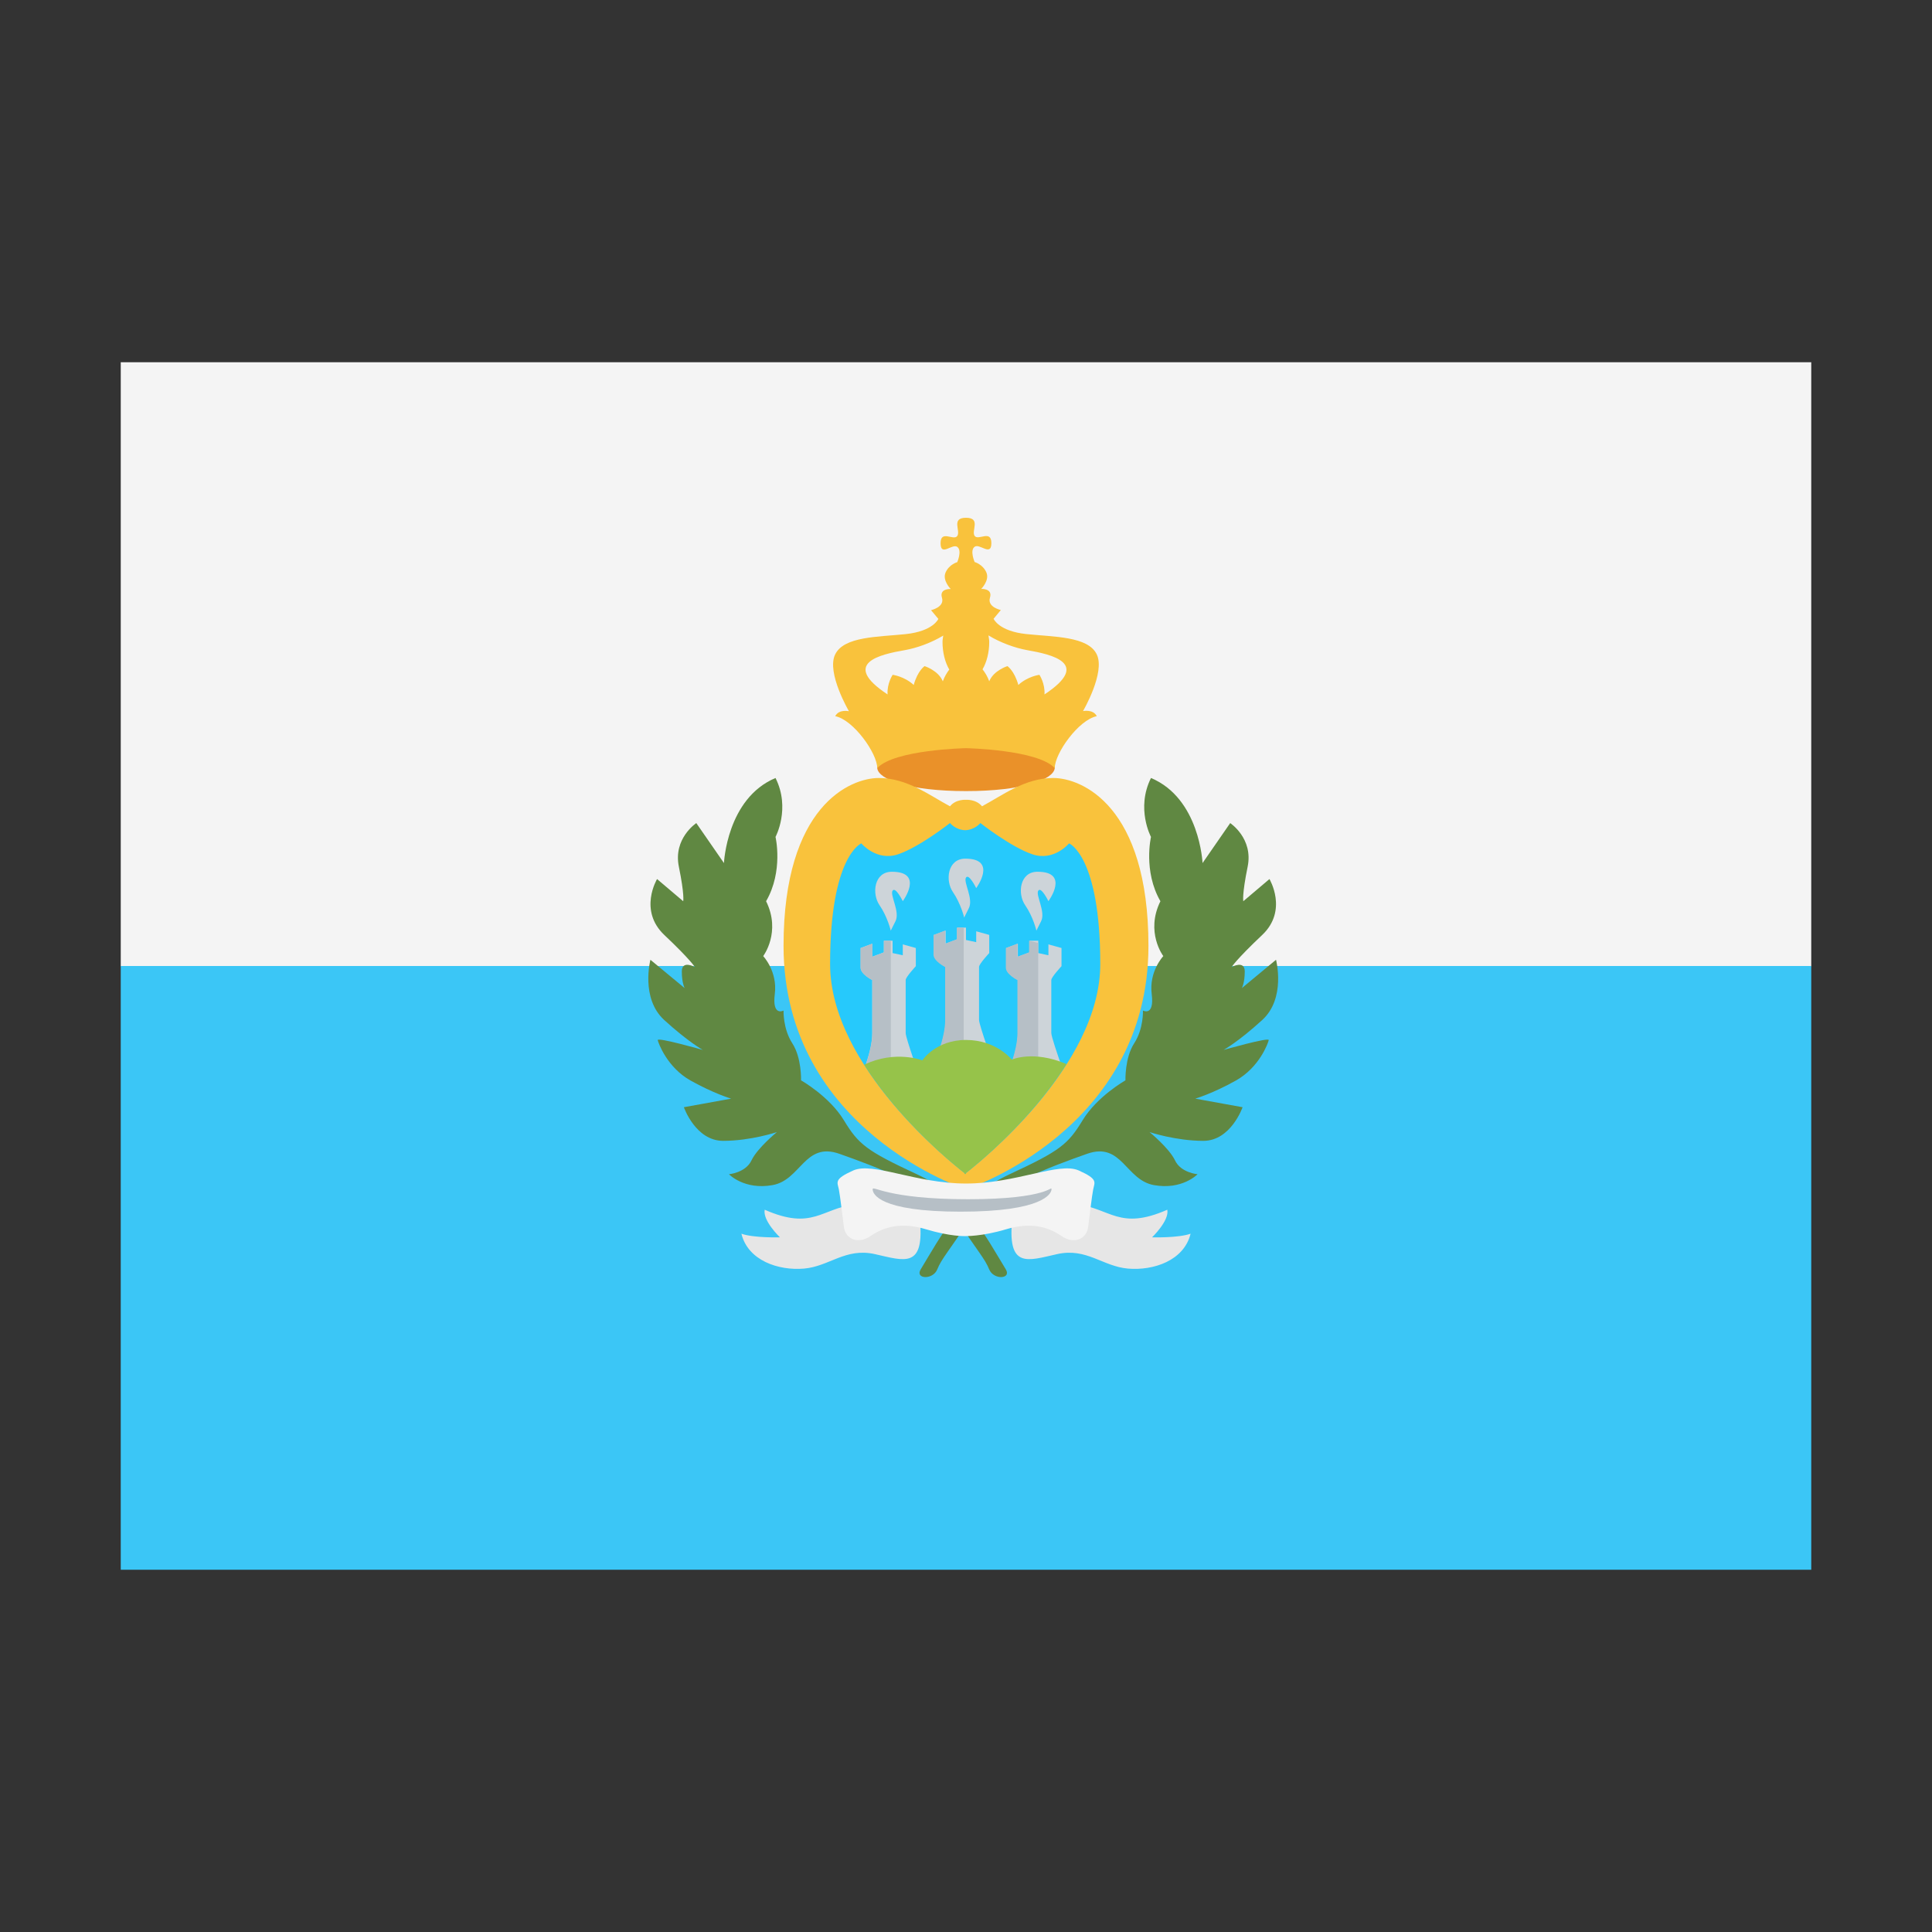 <svg width="32" height="32" viewBox="0 0 32 32" xmlns="http://www.w3.org/2000/svg">
  <rect x="0" y="0" width="32" height="32" fill="#333333" stroke="none"/>
  <polygon fill="#f4f4f4" points="2,6 30,6 30,16 29,17 3,17 2,16 " />
  <rect fill="#3BC6F6" x="2" y="16" width="28" height="10" />
  <path d="M16,13.103C14.126,13.103 13.954,12.345 16,12.345C18.046,12.344 17.874,13.103 16,13.103Z" fill="#ea9129" />
  <path d="M17.445,12.886C16.975,12.886 16.602,13.175 16.265,13.355C16.169,13.235 16,13.247 16,13.247C16,13.247 15.831,13.234 15.735,13.355C15.398,13.175 15.025,12.886 14.555,12.886C14.086,12.886 12.978,13.344 12.978,15.667C12.978,18.725 16,19.699 16,19.699C16,19.699 19.022,18.724 19.022,15.667C19.022,13.343 17.914,12.886 17.445,12.886ZM13.834,11.862C14.135,11.922 14.53,12.476 14.53,12.723C14.808,12.416 16,12.392 16,12.392C16,12.392 17.192,12.416 17.47,12.723C17.47,12.476 17.866,11.922 18.166,11.862C18.106,11.742 17.938,11.778 17.938,11.778C17.938,11.778 18.311,11.14 18.166,10.839C18.022,10.538 17.456,10.55 16.998,10.502C16.541,10.454 16.457,10.249 16.457,10.249L16.577,10.104C16.577,10.104 16.348,10.056 16.397,9.899C16.445,9.743 16.252,9.754 16.252,9.754C16.252,9.754 16.397,9.61 16.336,9.478C16.276,9.345 16.143,9.309 16.143,9.309C16.143,9.309 16.059,9.116 16.143,9.056C16.227,8.996 16.42,9.225 16.42,8.996C16.42,8.767 16.203,8.96 16.143,8.876C16.084,8.793 16.253,8.576 16,8.576C15.747,8.576 15.916,8.793 15.855,8.878C15.795,8.962 15.579,8.769 15.579,8.998C15.579,9.227 15.771,8.998 15.855,9.058C15.939,9.118 15.855,9.311 15.855,9.311C15.855,9.311 15.723,9.347 15.663,9.479C15.602,9.612 15.747,9.756 15.747,9.756C15.747,9.756 15.554,9.744 15.602,9.901C15.649,10.057 15.421,10.106 15.421,10.106L15.542,10.251C15.542,10.251 15.458,10.455 15,10.503C14.542,10.551 13.977,10.539 13.832,10.841C13.687,11.142 14.061,11.78 14.061,11.78C14.061,11.78 13.894,11.742 13.834,11.862ZM17.011,10.768C17.42,10.84 18.083,10.984 17.3,11.502C17.312,11.321 17.216,11.177 17.216,11.177C17.216,11.177 17.023,11.201 16.867,11.345C16.8,11.107 16.686,11.033 16.686,11.033C16.686,11.033 16.458,11.104 16.385,11.284C16.357,11.207 16.317,11.141 16.274,11.086C16.342,10.969 16.385,10.808 16.385,10.631C16.385,10.593 16.376,10.56 16.372,10.524C16.571,10.646 16.813,10.732 17.011,10.768ZM14.989,10.768C15.186,10.733 15.426,10.647 15.623,10.527C15.619,10.563 15.611,10.594 15.611,10.631C15.611,10.81 15.654,10.972 15.723,11.09C15.682,11.144 15.643,11.209 15.616,11.285C15.543,11.105 15.314,11.033 15.314,11.033C15.314,11.033 15.2,11.107 15.134,11.345C14.978,11.201 14.785,11.177 14.785,11.177C14.785,11.177 14.689,11.321 14.701,11.502C13.917,10.984 14.579,10.839 14.989,10.768Z" fill="#f9c23c" />
  <path d="M18.224,15.968C18.224,14.174 17.707,13.969 17.707,13.969C17.707,13.969 17.457,14.271 17.1,14.15C16.743,14.03 16.238,13.632 16.238,13.632C16.238,13.632 16.149,13.745 15.987,13.751C15.824,13.745 15.735,13.632 15.735,13.632C15.735,13.632 15.23,14.03 14.874,14.15C14.518,14.27 14.266,13.969 14.266,13.969C14.266,13.969 13.749,14.174 13.749,15.968C13.749,17.665 15.758,19.262 15.976,19.43L15.976,19.447L15.987,19.438L15.998,19.447L15.998,19.43C16.215,19.262 18.224,17.665 18.224,15.968Z" fill="#26C9FC" />
  <path d="M15.47,17.677C15.59,17.328 15.663,17.099 15.663,16.894L15.663,16.015C15.663,16.015 15.47,15.919 15.47,15.81L15.47,15.485L15.663,15.413L15.663,15.629L15.855,15.557L15.855,15.364L16,15.364L16,15.569L16.169,15.605L16.169,15.425L16.385,15.485L16.385,15.786C16.385,15.786 16.216,15.966 16.216,16.015L16.216,16.894C16.216,16.978 16.469,17.677 16.469,17.677L15.47,17.677ZM15.97,15.198C15.97,15.198 15.916,14.969 15.784,14.776C15.651,14.584 15.695,14.223 15.987,14.222C16.53,14.221 16.169,14.71 16.169,14.71C16.169,14.71 16.049,14.463 16,14.535C15.952,14.607 16.126,14.884 16.048,15.04C15.969,15.197 15.97,15.198 15.97,15.198ZM14.754,15.414C14.754,15.414 14.7,15.185 14.568,14.993C14.435,14.8 14.479,14.439 14.771,14.439C15.314,14.438 14.953,14.926 14.953,14.926C14.953,14.926 14.833,14.68 14.784,14.752C14.736,14.825 14.911,15.101 14.832,15.258L14.754,15.414ZM17.166,15.414C17.166,15.414 17.113,15.185 16.98,14.993C16.847,14.8 16.891,14.439 17.183,14.439C17.727,14.438 17.365,14.926 17.365,14.926C17.365,14.926 17.245,14.68 17.197,14.752C17.149,14.825 17.323,15.101 17.244,15.258L17.166,15.414ZM14.345,17.621C14.41,17.415 14.447,17.257 14.447,17.111L14.447,16.232C14.447,16.232 14.254,16.136 14.254,16.027L14.254,15.702L14.447,15.63L14.447,15.846L14.639,15.774L14.639,15.581L14.784,15.581L14.784,15.786L14.953,15.822L14.953,15.642L15.169,15.702L15.169,16.003C15.169,16.003 15.001,16.184 15.001,16.232L15.001,17.111C15.001,17.196 15.253,17.894 15.253,17.894C15.253,17.894 14.319,17.704 14.345,17.621ZM16.666,17.894C16.787,17.545 16.859,17.316 16.859,17.111L16.859,16.232C16.859,16.232 16.666,16.136 16.666,16.027L16.666,15.702L16.859,15.63L16.859,15.846L17.052,15.774L17.052,15.581L17.197,15.581L17.197,15.786L17.365,15.822L17.365,15.642L17.582,15.702L17.582,16.003C17.582,16.003 17.413,16.184 17.413,16.232L17.413,17.111C17.413,17.164 17.514,17.463 17.589,17.676C17.631,17.799 16.666,17.894 16.666,17.894Z" fill="#CDD4D9" />
  <path d="M14.755,15.583L14.64,15.583L14.64,15.775L14.448,15.848L14.448,15.631L14.255,15.704L14.255,16.029C14.255,16.138 14.448,16.234 14.448,16.234L14.448,17.113C14.448,17.259 14.411,17.417 14.346,17.623C14.334,17.662 14.537,17.725 14.755,17.781L14.755,15.583ZM15.962,15.366L15.847,15.366L15.847,15.558L15.655,15.631L15.655,15.414L15.462,15.486L15.462,15.812C15.462,15.92 15.655,16.017 15.655,16.017L15.655,16.896C15.655,17.041 15.618,17.2 15.553,17.406C15.541,17.445 15.745,17.508 15.962,17.564L15.962,15.366ZM17.196,15.618L17.045,15.582L17.045,15.775L16.852,15.847L16.852,15.631L16.66,15.703L16.66,16.028C16.66,16.137 16.852,16.233 16.852,16.233L16.852,17.112C16.852,17.258 16.814,17.416 16.75,17.622C16.737,17.661 16.941,17.725 17.196,17.816L17.196,15.618Z" fill="#B6BFC6" />
  <path d="M16.758,17.551C16.758,17.551 16.505,17.225 16,17.225C15.495,17.225 15.277,17.563 15.277,17.563C15.277,17.563 14.831,17.387 14.313,17.635C14.925,18.597 15.834,19.321 15.975,19.43L15.975,19.447L15.986,19.438L15.997,19.447L15.997,19.43C16.139,19.321 17.053,18.591 17.665,17.624C17.113,17.389 16.758,17.551 16.758,17.551Z" fill="#96c34a" />
  <path d="M16.659,21.024C16.318,20.467 16.012,19.832 15.182,19.447C14.351,19.061 14.219,18.953 13.978,18.556C13.738,18.159 13.268,17.894 13.268,17.894C13.268,17.894 13.28,17.521 13.123,17.28C12.967,17.04 12.978,16.738 12.978,16.738C12.978,16.738 12.786,16.841 12.833,16.465C12.881,16.089 12.641,15.836 12.641,15.836C12.641,15.836 12.942,15.439 12.689,14.927C12.978,14.428 12.845,13.862 12.845,13.862C12.845,13.862 13.098,13.392 12.845,12.886C12.038,13.224 11.991,14.295 11.991,14.295L11.533,13.633C11.533,13.633 11.148,13.886 11.244,14.355C11.34,14.825 11.316,14.927 11.316,14.927L10.883,14.56C10.883,14.56 10.571,15.078 11.004,15.487C11.437,15.896 11.509,16.017 11.509,16.017C11.509,16.017 11.293,15.897 11.293,16.09C11.293,16.282 11.34,16.366 11.34,16.366L10.773,15.897C10.773,15.897 10.606,16.535 11.003,16.896C11.4,17.258 11.641,17.39 11.641,17.39C11.641,17.39 10.883,17.174 10.894,17.228C10.907,17.282 11.051,17.679 11.436,17.896C11.821,18.112 12.11,18.197 12.11,18.197L11.327,18.339C11.327,18.339 11.52,18.896 11.978,18.896C12.435,18.896 12.868,18.751 12.868,18.751C12.868,18.751 12.543,19.016 12.447,19.22C12.35,19.425 12.074,19.449 12.074,19.449C12.074,19.449 12.327,19.714 12.796,19.629C13.266,19.545 13.327,18.907 13.904,19.111C14.482,19.316 15.518,19.689 15.854,20.207C16.191,20.725 16.312,20.845 16.384,21.025C16.458,21.204 16.758,21.186 16.659,21.024Z" fill="#608842" />
  <path d="M15.25,21.024C15.59,20.467 15.897,19.832 16.727,19.447C17.558,19.061 17.69,18.953 17.931,18.556C18.171,18.159 18.641,17.894 18.641,17.894C18.641,17.894 18.629,17.521 18.786,17.28C18.943,17.039 18.931,16.738 18.931,16.738C18.931,16.738 19.123,16.841 19.076,16.465C19.028,16.089 19.268,15.836 19.268,15.836C19.268,15.836 18.967,15.439 19.22,14.927C18.932,14.428 19.064,13.862 19.064,13.862C19.064,13.862 18.811,13.392 19.064,12.886C19.871,13.224 19.918,14.295 19.918,14.295L20.376,13.633C20.376,13.633 20.761,13.886 20.665,14.355C20.569,14.825 20.593,14.927 20.593,14.927L21.026,14.56C21.026,14.56 21.338,15.078 20.905,15.487C20.472,15.896 20.4,16.017 20.4,16.017C20.4,16.017 20.617,15.897 20.617,16.09C20.617,16.282 20.569,16.366 20.569,16.366L21.135,15.897C21.135,15.897 21.303,16.535 20.905,16.896C20.508,17.258 20.267,17.39 20.267,17.39C20.267,17.39 21.026,17.174 21.014,17.228C21.002,17.282 20.858,17.679 20.472,17.896C20.087,18.112 19.798,18.197 19.798,18.197L20.581,18.339C20.581,18.339 20.388,18.896 19.931,18.896C19.473,18.896 19.04,18.751 19.04,18.751C19.04,18.751 19.365,19.016 19.462,19.22C19.558,19.425 19.835,19.449 19.835,19.449C19.835,19.449 19.582,19.714 19.112,19.629C18.642,19.544 18.582,18.907 18.004,19.111C17.426,19.316 16.391,19.689 16.054,20.207C15.717,20.725 15.596,20.845 15.524,21.025C15.451,21.204 15.151,21.186 15.25,21.024Z" fill="#608842" />
  <path d="M14.17,19.947C13.605,20.013 13.46,20.386 12.666,20.037C12.629,20.217 12.918,20.494 12.918,20.494C12.918,20.494 12.485,20.507 12.28,20.434C12.389,20.88 12.894,21.048 13.316,21.012C13.737,20.976 14.002,20.663 14.49,20.772C14.978,20.88 15.328,21.03 15.231,20.158C14.904,19.808 14.17,19.947 14.17,19.947ZM17.83,19.947C18.395,20.013 18.54,20.386 19.334,20.037C19.371,20.217 19.082,20.494 19.082,20.494C19.082,20.494 19.515,20.507 19.72,20.434C19.611,20.88 19.106,21.048 18.684,21.012C18.263,20.976 17.998,20.663 17.51,20.772C17.022,20.88 16.672,21.03 16.769,20.158C17.096,19.808 17.83,19.947 17.83,19.947Z" fill="#e6e6e6" />
  <path d="M17.866,19.386C17.541,19.242 16.831,19.603 16,19.603C15.169,19.603 14.459,19.242 14.134,19.386C13.809,19.531 13.869,19.579 13.894,19.699C13.917,19.819 13.954,20.145 13.978,20.325C14.001,20.505 14.194,20.626 14.423,20.47C14.652,20.313 14.941,20.241 15.338,20.361C15.736,20.481 15.981,20.474 15.981,20.474C15.981,20.474 16.265,20.481 16.663,20.361C17.06,20.241 17.349,20.313 17.578,20.47C17.807,20.626 17.999,20.506 18.023,20.325C18.047,20.145 18.083,19.819 18.107,19.699C18.131,19.579 18.191,19.531 17.866,19.386Z" fill="#f4f4f4" />
  <path d="M17.416,19.699C17.416,19.773 17.269,20.069 15.912,20.069C14.555,20.069 14.454,19.772 14.454,19.699C14.454,19.625 14.676,19.863 16.032,19.863C17.388,19.863 17.416,19.626 17.416,19.699Z" fill="#B6BFC6" />
</svg>

